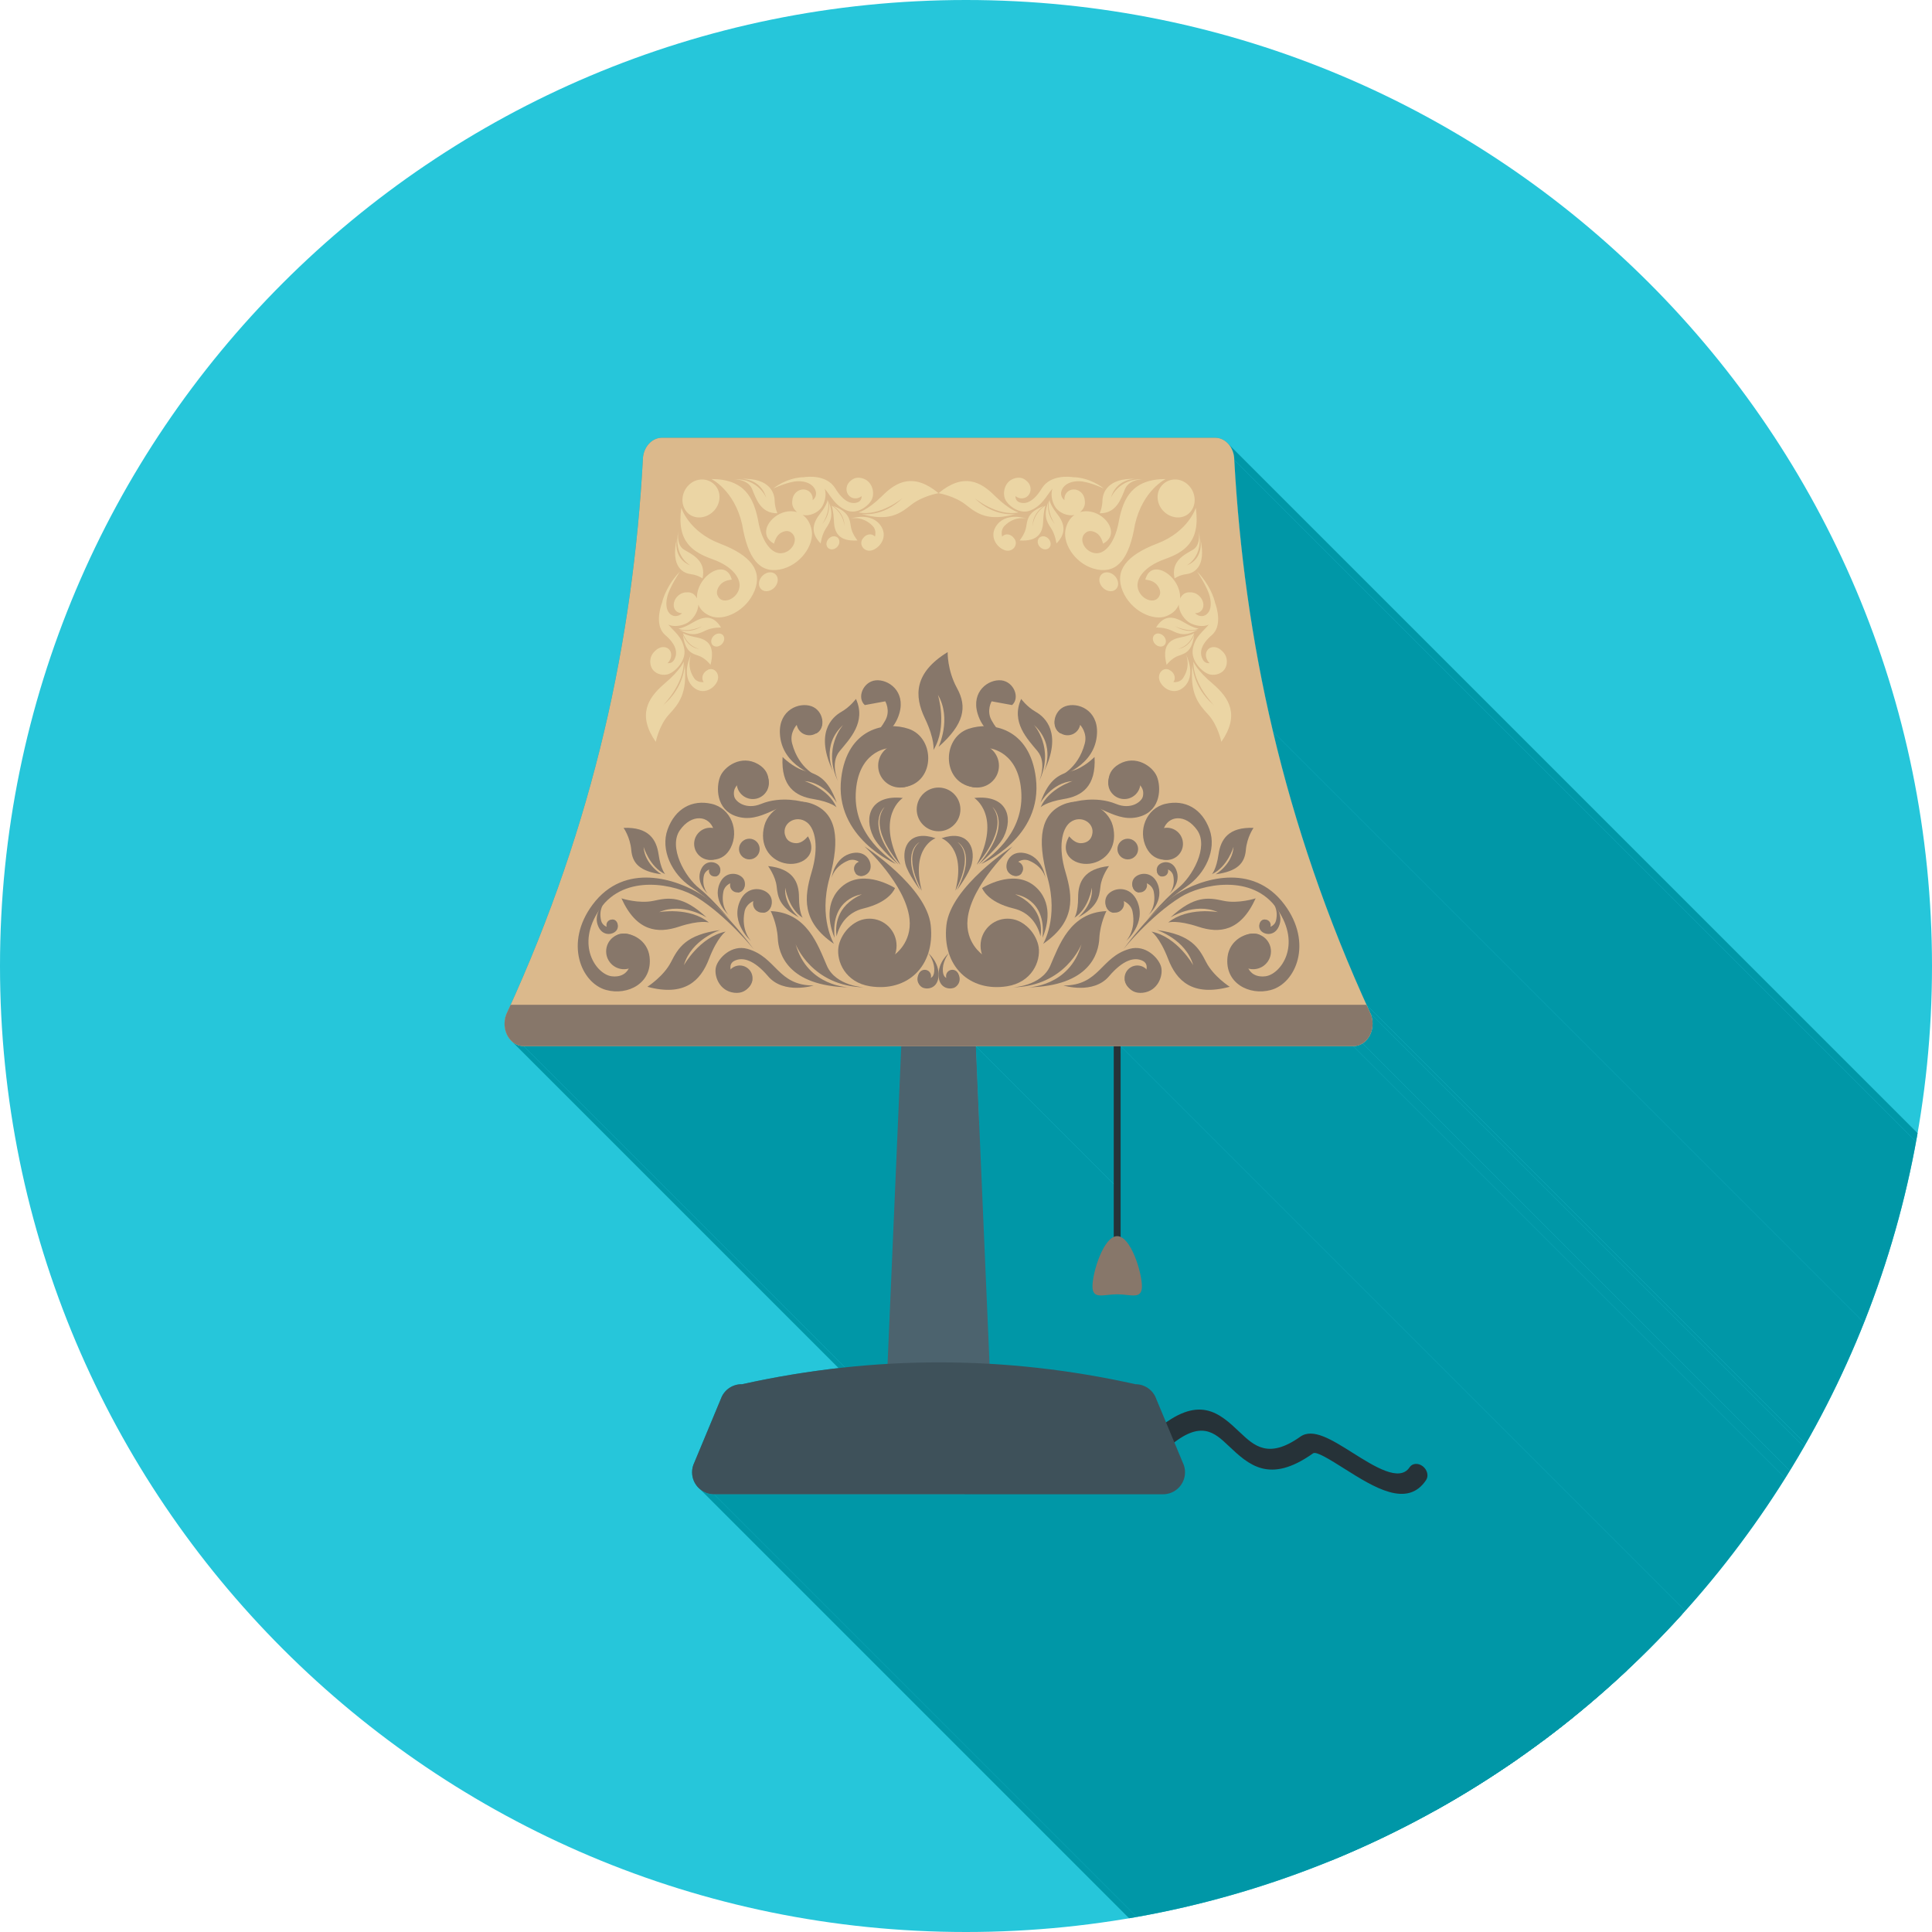 <?xml version="1.0" encoding="UTF-8"?>
<!DOCTYPE svg PUBLIC "-//W3C//DTD SVG 1.1//EN" "http://www.w3.org/Graphics/SVG/1.1/DTD/svg11.dtd">
<!-- Creator: CorelDRAW -->
<svg xmlns="http://www.w3.org/2000/svg" xml:space="preserve" width="2048px" height="2048px" style="shape-rendering:geometricPrecision; text-rendering:geometricPrecision; image-rendering:optimizeQuality; fill-rule:evenodd; clip-rule:evenodd"
viewBox="0 0 2048 2048"
 xmlns:xlink="http://www.w3.org/1999/xlink">
 <defs>
  <style type="text/css">
   <![CDATA[
    .fil2 {fill:none}
    .fil1 {fill:#0097A7}
    .fil0 {fill:#26C6DA}
    .fil4 {fill:#87776A}
    .fil6 {fill:#DBB98C}
    .fil8 {fill:#EBD5A4}
    .fil3 {fill:#263238;fill-rule:nonzero}
    .fil7 {fill:#3E515A;fill-rule:nonzero}
    .fil5 {fill:#4C636E;fill-rule:nonzero}
   ]]>
  </style>
   <clipPath id="id0">
    <path d="M1024 -0.001c565.539,0 1024,458.462 1024,1024 0,565.539 -458.462,1024 -1024,1024 -565.539,0 -1024,-458.462 -1024,-1024 0,-565.539 458.462,-1024 1024,-1024z"/>
   </clipPath>
 </defs>
 <g id="Layer_x0020_1">
  <path class="fil0" d="M1024 -0.001c565.539,0 1024,458.462 1024,1024 0,565.539 -458.462,1024 -1024,1024 -565.539,0 -1024,-458.462 -1024,-1024 0,-565.539 458.462,-1024 1024,-1024z"/>
  <g style="clip-path:url(#id0)">
   <g id="_451243496">
    <g>
     <polygon id="_3305223761" class="fil1" points="1308.38,487.681 2444.26,1623.56 2444.78,1632.46 2445.34,1641.36 2445.94,1650.26 2446.59,1659.17 2447.29,1668.09 2448.03,1677.01 2448.82,1685.94 2449.66,1694.88 2450.54,1703.82 2451.48,1712.77 2452.46,1721.73 2453.49,1730.69 2454.58,1739.66 2455.71,1748.64 2456.89,1757.62 2458.13,1766.61 2459.42,1775.61 2460.76,1784.61 2462.15,1793.62 2463.6,1802.64 2465.1,1811.67 2466.66,1820.7 2468.26,1829.74 2469.93,1838.79 2471.65,1847.84 2473.43,1856.91 2475.26,1865.98 2477.16,1875.06 2479.11,1884.14 2481.11,1893.24 2483.18,1902.34 2485.31,1911.45 1349.43,775.566 1347.3,766.456 1345.23,757.353 1343.23,748.26 1341.28,739.173 1339.38,730.094 1337.55,721.023 1335.77,711.961 1334.05,702.905 1332.38,693.857 1330.77,684.817 1329.22,675.784 1327.72,666.758 1326.27,657.739 1324.88,648.728 1323.54,639.723 1322.25,630.727 1321.01,621.736 1319.83,612.753 1318.69,603.776 1317.61,594.807 1316.58,585.845 1315.6,576.889 1314.66,567.939 1313.78,558.996 1312.94,550.06 1312.15,541.13 1311.41,532.206 1310.71,523.289 1310.06,514.378 1309.46,505.473 1308.9,496.574 "/>
     <polygon id="_330521896" class="fil1" points="1349.43,775.566 2485.31,1911.45 2487.44,1920.35 2489.63,1929.26 2491.88,1938.18 2494.19,1947.1 2496.55,1956.04 2498.98,1964.99 2501.47,1973.94 2504.01,1982.91 2506.62,1991.88 2509.29,2000.86 2512.02,2009.86 2514.81,2018.86 2517.67,2027.87 2520.58,2036.89 2523.57,2045.92 2526.61,2054.96 2529.72,2064.02 2532.9,2073.08 2536.14,2082.15 2539.44,2091.23 2542.81,2100.32 2546.25,2109.43 2549.76,2118.54 2553.33,2127.66 2556.98,2136.79 2560.69,2145.94 2564.47,2155.09 2568.31,2164.26 2572.23,2173.43 2576.22,2182.62 2580.28,2191.82 2584.41,2201.03 1448.53,1065.15 1444.4,1055.94 1440.34,1046.74 1436.35,1037.55 1432.43,1028.38 1428.58,1019.21 1424.81,1010.06 1421.09,1000.91 1417.45,991.778 1413.88,982.655 1410.37,973.543 1406.93,964.441 1403.56,955.348 1400.25,946.267 1397.01,937.196 1393.84,928.133 1390.73,919.083 1387.68,910.041 1384.7,901.009 1381.78,891.987 1378.93,882.975 1376.14,873.973 1373.41,864.98 1370.74,855.996 1368.13,847.023 1365.59,838.059 1363.1,829.104 1360.67,820.158 1358.31,811.221 1356,802.294 1353.75,793.375 1351.56,784.466 "/>
     <polygon id="_330523408" class="fil1" points="1448.53,1065.15 2584.41,2201.03 2588.41,2209.8 1452.53,1073.92 "/>
     <polygon id="_330523336" class="fil1" points="1452.57,1073.9 2588.45,2209.78 2589.34,2211.97 2590.02,2214.22 2590.5,2216.51 2590.78,2218.81 2590.87,2221.11 2590.77,2223.4 2590.48,2225.66 2590.01,2227.87 2589.36,2230.02 2588.54,2232.09 2587.55,2234.07 2586.39,2235.93 2585.07,2237.67 2583.6,2239.26 2581.97,2240.7 2580.2,2241.96 1444.31,1106.07 1446.09,1104.81 1447.72,1103.38 1449.19,1101.79 1450.51,1100.05 1451.67,1098.18 1452.66,1096.21 1453.48,1094.14 1454.13,1091.99 1454.6,1089.77 1454.89,1087.52 1454.99,1085.23 1454.9,1082.92 1454.62,1080.62 1454.14,1078.34 1453.46,1076.09 "/>
     <polygon id="_330523912" class="fil1" points="1444.31,1106.07 2580.2,2241.96 2579.01,2242.65 2577.8,2243.24 2576.58,2243.73 2575.34,2244.13 2574.1,2244.44 2572.85,2244.65 2571.6,2244.76 2570.35,2244.79 1434.47,1108.91 1435.71,1108.88 1436.97,1108.77 1438.22,1108.56 1439.46,1108.25 1440.7,1107.85 1441.92,1107.36 1443.13,1106.76 "/>
     <polygon id="_330523456" class="fil1" points="681.508,486.274 1817.39,1622.16 1817.35,1622.13 681.471,486.244 "/>
     <polygon id="_330523528" class="fil1" points="1180.62,1108.91 2316.5,2244.79 2170.31,2244.79 1034.43,1108.91 "/>
     <polygon id="_330523984" class="fil1" points="955.379,1108.91 2091.26,2244.79 1690.98,2244.79 555.103,1108.91 "/>
     <polygon id="_330523288" class="fil1" points="1034.43,1108.91 2170.31,2244.79 2184.83,2581.58 1048.95,1445.69 "/>
     <polygon id="_330523600" class="fil1" points="1187.91,1108.91 2323.79,2244.79 2323.79,2447.05 1187.91,1311.17 "/>
     <polygon id="_330523864" class="fil1" points="1220.08,1474.07 2355.96,2609.95 2357.17,2611.25 2358.29,2612.63 2359.3,2614.1 2360.19,2615.65 2360.97,2617.27 2361.63,2618.96 1225.75,1483.07 1225.09,1481.39 1224.31,1479.77 1223.42,1478.22 1222.41,1476.75 1221.29,1475.36 "/>
     <polygon id="_330524128" class="fil1" points="1225.75,1483.07 2361.63,2618.96 2371.93,2643.69 1236.05,1507.81 "/>
     <polygon id="_330524104" class="fil1" points="1509.04,1555 2644.92,2690.88 2645.71,2691.67 2646.42,2692.51 2647.05,2693.39 2647.6,2694.31 2648.07,2695.26 2648.44,2696.23 2648.73,2697.22 2648.93,2698.21 2649.03,2699.2 2649.05,2700.19 2648.96,2701.16 2648.78,2702.11 2648.5,2703.02 2648.12,2703.9 2647.64,2704.74 1511.75,1568.86 1512.24,1568.02 1512.62,1567.14 1512.9,1566.22 1513.08,1565.28 1513.16,1564.31 1513.15,1563.32 1513.05,1562.33 1512.85,1561.34 1512.56,1560.35 1512.18,1559.38 1511.72,1558.43 1511.17,1557.51 1510.54,1556.63 1509.83,1555.79 "/>
     <polygon id="_330524224" class="fil1" points="1192.54,1314.49 2328.43,2450.38 2329.53,2451.55 2330.61,2452.84 2331.67,2454.24 2332.7,2455.75 2333.71,2457.34 2334.68,2459.03 2335.63,2460.78 2336.54,2462.6 2337.42,2464.48 2338.27,2466.41 2339.09,2468.38 2339.86,2470.38 2340.6,2472.4 2341.3,2474.44 2341.97,2476.48 2342.59,2478.51 2343.16,2480.54 2343.7,2482.54 2344.19,2484.51 2344.63,2486.44 2345.03,2488.32 2345.38,2490.15 2345.67,2491.91 2345.92,2493.6 2346.11,2495.2 2346.25,2496.71 2346.34,2498.12 2346.37,2499.42 2346.23,2501.9 2345.83,2503.94 2345.19,2505.58 2344.31,2506.85 2343.2,2507.8 2341.89,2508.47 2340.38,2508.88 2338.69,2509.09 2336.82,2509.13 2334.81,2509.04 2332.64,2508.86 2330.35,2508.62 2327.95,2508.37 2325.43,2508.14 2322.83,2507.97 2320.15,2507.91 2317.47,2507.97 2314.87,2508.14 2312.35,2508.37 2309.94,2508.62 2307.65,2508.86 2305.49,2509.04 2303.47,2509.13 2301.61,2509.09 2299.92,2508.88 2298.41,2508.47 2297.1,2507.8 2295.99,2506.85 1160.11,1370.97 1161.22,1371.92 1162.53,1372.58 1164.04,1373 1165.73,1373.21 1167.59,1373.25 1169.61,1373.16 1171.77,1372.97 1174.06,1372.74 1176.47,1372.48 1178.98,1372.26 1181.59,1372.09 1184.27,1372.03 1186.95,1372.09 1189.55,1372.26 1192.06,1372.48 1194.47,1372.74 1196.76,1372.97 1198.93,1373.16 1200.94,1373.25 1202.81,1373.21 1204.5,1373 1206.01,1372.58 1207.32,1371.92 1208.42,1370.97 1209.31,1369.7 1209.95,1368.06 1210.35,1366.02 1210.48,1363.54 1210.46,1362.24 1210.37,1360.83 1210.23,1359.32 1210.04,1357.71 1209.79,1356.03 1209.49,1354.27 1209.15,1352.44 1208.75,1350.56 1208.31,1348.63 1207.82,1346.66 1207.28,1344.65 1206.71,1342.63 1206.08,1340.6 1205.42,1338.55 1204.72,1336.52 1203.98,1334.5 1203.2,1332.5 1202.39,1330.53 1201.54,1328.6 1200.66,1326.72 1199.75,1324.9 1198.8,1323.14 1197.82,1321.46 1196.82,1319.87 1195.79,1318.36 1194.73,1316.96 1193.65,1315.67 "/>
     <polygon id="_330524056" class="fil1" points="1425.5,1557.12 2561.38,2693 2558.42,2691.14 2555.52,2689.32 2552.69,2687.55 2549.93,2685.86 2547.26,2684.24 2544.69,2682.73 2542.25,2681.34 2539.93,2680.07 2537.76,2678.95 2535.75,2677.99 2533.91,2677.21 2532.26,2676.62 2530.8,2676.24 2529.56,2676.08 2528.54,2676.16 2527.77,2676.49 1391.89,1540.61 1392.66,1540.28 1393.68,1540.2 1394.92,1540.36 1396.38,1540.74 1398.03,1541.33 1399.87,1542.11 1401.88,1543.07 1404.05,1544.19 1406.36,1545.45 1408.81,1546.85 1411.37,1548.36 1414.04,1549.97 1416.8,1551.67 1419.64,1553.44 1422.54,1555.26 "/>
     <polygon id="_330492088" class="fil1" points="1391.89,1540.61 2527.77,2676.49 2523.5,2679.42 2519.37,2682.05 2515.37,2684.38 2511.5,2686.42 2507.76,2688.19 2504.14,2689.7 2500.63,2690.95 2497.23,2691.95 2493.95,2692.72 2490.76,2693.26 2487.68,2693.59 2484.69,2693.71 2481.79,2693.64 2478.97,2693.38 2476.24,2692.95 2473.58,2692.35 2471,2691.6 2468.49,2690.7 2466.03,2689.66 2463.65,2688.5 2461.31,2687.22 2459.03,2685.84 2456.79,2684.36 2454.6,2682.8 2452.45,2681.16 2450.33,2679.45 2448.24,2677.69 2446.17,2675.88 2444.13,2674.04 2442.1,2672.17 2440.09,2670.28 2438.08,2668.39 1302.2,1532.51 1304.21,1534.4 1306.22,1536.29 1308.25,1538.16 1310.29,1540 1312.35,1541.81 1314.45,1543.57 1316.57,1545.28 1318.72,1546.92 1320.91,1548.48 1323.15,1549.96 1325.43,1551.34 1327.76,1552.62 1330.15,1553.78 1332.6,1554.82 1335.12,1555.72 1337.7,1556.47 1340.36,1557.07 1343.09,1557.5 1345.9,1557.76 1348.81,1557.83 1351.8,1557.71 1354.88,1557.38 1358.07,1556.84 1361.35,1556.07 1364.75,1555.06 1368.26,1553.81 1371.88,1552.31 1375.62,1550.54 1379.49,1548.49 1383.49,1546.17 1387.62,1543.54 "/>
     <polygon id="_330492400" class="fil1" points="1302.2,1532.51 2438.08,2668.39 2436.76,2667.14 2435.44,2665.91 2434.12,2664.69 2432.79,2663.49 2431.45,2662.32 2430.1,2661.18 2428.73,2660.09 2427.35,2659.04 2425.94,2658.04 2424.51,2657.11 2423.05,2656.24 2421.56,2655.45 2420.04,2654.73 2418.48,2654.11 2416.88,2653.57 2415.24,2653.13 2413.55,2652.8 2411.82,2652.58 2410.03,2652.48 2408.19,2652.5 2406.29,2652.65 2404.33,2652.94 2402.3,2653.38 2400.21,2653.96 2398.05,2654.71 2395.82,2655.61 2393.52,2656.68 2391.13,2657.93 2388.66,2659.37 2386.11,2660.99 2383.47,2662.81 2380.74,2664.82 1244.86,1528.94 1247.59,1526.92 1250.23,1525.11 1252.78,1523.49 1255.25,1522.05 1257.63,1520.8 1259.94,1519.73 1262.17,1518.82 1264.33,1518.08 1266.42,1517.5 1268.45,1517.06 1270.41,1516.77 1272.31,1516.62 1274.15,1516.6 1275.93,1516.7 1277.67,1516.92 1279.36,1517.25 1281,1517.69 1282.6,1518.22 1284.16,1518.85 1285.68,1519.57 1287.17,1520.36 1288.63,1521.23 1290.06,1522.16 1291.47,1523.16 1292.85,1524.2 1294.22,1525.3 1295.57,1526.44 1296.91,1527.61 1298.24,1528.8 1299.56,1530.03 1300.88,1531.26 "/>
     <polygon id="_330492424" class="fil1" points="1244.86,1528.94 2380.74,2664.82 2390.22,2687.59 1254.34,1551.71 "/>
     <polygon id="_330492472" class="fil1" points="1254.38,1551.69 2390.26,2687.57 2391.07,2689.82 2391.63,2692.09 2391.96,2694.38 2392.06,2696.66 2391.94,2698.92 2391.6,2701.15 2391.05,2703.32 2390.3,2705.43 2389.35,2707.46 2388.2,2709.39 2386.88,2711.21 2385.37,2712.9 2383.7,2714.45 2381.85,2715.84 2379.85,2717.06 2377.7,2718.08 1241.81,1582.2 1243.97,1581.17 1245.97,1579.96 1247.82,1578.57 1249.49,1577.02 1251,1575.32 1252.32,1573.51 1253.46,1571.58 1254.42,1569.55 1255.17,1567.44 1255.72,1565.26 1256.06,1563.04 1256.18,1560.78 1256.08,1558.5 1255.75,1556.21 1255.19,1553.94 "/>
     <polygon id="_330492496" class="fil1" points="1241.81,1582.2 2377.7,2718.08 2376.54,2718.53 2375.38,2718.91 2374.21,2719.23 2373.03,2719.48 2371.85,2719.67 2370.67,2719.8 2369.5,2719.87 2368.32,2719.88 1232.44,1584 1233.62,1583.99 1234.79,1583.92 1235.97,1583.79 1237.15,1583.6 1238.32,1583.35 1239.49,1583.03 1240.66,1582.65 "/>
     <polygon id="_330492064" class="fil1" points="555.103,1108.91 1690.98,2244.79 1688.91,2244.67 1686.9,2244.31 1684.95,2243.72 1683.09,2242.92 1681.32,2241.92 1679.65,2240.73 1678.09,2239.37 542.207,1103.48 543.767,1104.85 545.439,1106.04 547.211,1107.04 549.074,1107.84 551.018,1108.43 553.03,1108.79 "/>
     <polygon id="_330492184" class="fil1" points="756.967,1584 1892.85,2719.88 1890.46,2719.76 1888.14,2719.41 1885.91,2718.83 1883.77,2718.04 1881.73,2717.06 1879.8,2715.89 1878,2714.55 742.124,1578.67 743.92,1580.01 745.844,1581.18 747.884,1582.16 750.028,1582.95 752.264,1583.52 754.581,1583.88 "/>
     <polygon id="_330491848" class="fil1" points="1511.75,1568.86 2647.64,2704.74 2645.73,2707.41 2643.73,2709.78 2641.65,2711.86 2639.49,2713.67 2637.25,2715.21 2634.94,2716.5 2632.57,2717.53 2630.12,2718.34 2627.62,2718.91 2625.06,2719.27 2622.44,2719.43 2619.77,2719.38 2617.05,2719.16 2614.3,2718.75 2611.5,2718.19 2608.66,2717.46 2605.8,2716.59 2602.9,2715.59 2599.98,2714.46 2597.04,2713.22 2594.08,2711.87 2591.1,2710.42 2588.12,2708.89 2585.12,2707.29 2582.13,2705.63 2579.13,2703.9 2576.14,2702.14 2573.16,2700.34 2570.19,2698.51 2567.23,2696.68 2564.29,2694.83 2561.38,2693 1425.5,1557.12 1428.41,1558.95 1431.35,1560.79 1434.31,1562.63 1437.28,1564.46 1440.26,1566.26 1443.25,1568.02 1446.25,1569.74 1449.24,1571.41 1452.23,1573.01 1455.22,1574.54 1458.19,1575.98 1461.16,1577.33 1464.1,1578.58 1467.02,1579.71 1469.91,1580.71 1472.78,1581.58 1475.62,1582.3 1478.41,1582.87 1481.17,1583.27 1483.89,1583.5 1486.56,1583.54 1489.17,1583.39 1491.74,1583.03 1494.24,1582.45 1496.68,1581.65 1499.06,1580.61 1501.37,1579.33 1503.61,1577.79 1505.77,1575.98 1507.85,1573.9 1509.84,1571.53 "/>
     <polygon id="_330491968" class="fil1" points="1232.44,1584 2368.32,2719.88 1892.85,2719.88 756.967,1584 "/>
     <polygon id="_330491944" class="fil1" points="1434.47,1108.91 2570.35,2244.79 2323.79,2244.79 1187.91,1108.91 "/>
     <polygon id="_330492688" class="fil1" points="1302.42,470.934 2438.3,1606.82 2439.61,1608.5 2440.78,1610.32 2441.8,1612.27 2442.65,1614.34 2443.34,1616.52 2443.84,1618.79 2444.15,1621.14 2444.26,1623.56 1308.38,487.681 1308.27,485.259 1307.96,482.907 1307.46,480.637 1306.77,478.46 1305.92,476.391 1304.9,474.439 1303.73,472.615 "/>
    </g>
    <path id="_451243760" class="fil1" d="M1308.38 487.681c5.249,94.825 18.046,190.668 41.043,287.884 22.449,94.891 54.659,191.294 99.106,289.581l3.996 8.772 0.038 -0.022c5.304,11.555 1.61,25.962 -8.251,32.178 -3.138,1.977 -6.522,2.884 -9.849,2.836l-246.552 0 0 202.262c12.754,5.628 22.571,39.122 22.571,52.364 0,14.479 -11.738,8.492 -26.217,8.492 -14.479,0 -26.216,5.987 -26.216,-8.492 0,-13.241 9.816,-46.736 22.57,-52.364l0 -202.262 -146.189 0 14.518 336.783c51.763,2.949 103.337,10.18 154.723,21.635 10.231,0 18.922,6.585 22.071,15.746l10.305 24.731c38.496,-27.087 58.198,-8.472 78.504,10.716 14.804,13.988 30.08,28.42 63.781,4.455 13.365,-9.504 33.336,3.073 55.53,17.055 23.223,14.629 49.767,31.349 60.352,15.347 2.861,-4.333 9.107,-4.83 13.949,-1.108 4.843,3.723 6.449,10.254 3.588,14.588 -19.889,30.066 -55.286,7.767 -86.258,-11.744 -15.859,-9.99 -30.129,-18.979 -33.609,-16.505 -46.277,32.91 -68.322,12.083 -89.686,-8.105 -14.078,-13.302 -27.724,-26.195 -57.344,-3.565l9.484 22.763 0.038 -0.017c4.956,11.896 -0.67,25.558 -12.565,30.514 -3.067,1.277 -6.25,1.85 -9.373,1.794l-475.474 0c-12.887,0 -23.334,-10.447 -23.334,-23.334 0,-3.699 0.862,-7.196 2.395,-10.304l28.593 -68.629 -0.028 -0.041c3.802,-9.124 12.726,-14.561 22.048,-14.36 51.593,-11.415 102.998,-18.585 154.217,-21.565l14.522 -336.854 -400.276 0c-11.197,0 -20.276,-10.638 -20.276,-23.759 0,-4.61 1.121,-8.914 3.061,-12.555l3.39 -7.448c44.447,-98.287 76.661,-194.69 99.109,-289.582 23.111,-97.697 35.922,-194.007 41.121,-289.291l-0.038 -0.031c0.686,-12.586 9.619,-22.253 20.236,-22.242l293.199 0 293.201 0c11.176,0 20.241,10.595 20.276,23.68z"/>
   </g>
  </g>
  <path class="fil2" d="M1024 -0.001c565.539,0 1024,458.462 1024,1024 0,565.539 -458.462,1024 -1024,1024 -565.539,0 -1024,-458.462 -1024,-1024 0,-565.539 458.462,-1024 1024,-1024z"/>
  <path class="fil3" d="M1225.12 1516.32c-3.918,3.331 -3.829,9.79 0.2,14.424 4.028,4.633 10.47,5.691 14.387,2.359 33.235,-28.237 47.623,-14.643 62.492,-0.594 21.364,20.186 43.409,41.015 89.686,8.105 3.481,-2.474 17.751,6.515 33.609,16.505 30.972,19.511 66.371,41.81 86.258,11.744 2.861,-4.333 1.254,-10.865 -3.587,-14.588 -4.843,-3.722 -11.089,-3.226 -13.95,1.108 -10.585,16.002 -37.129,-0.719 -60.352,-15.347 -22.194,-13.982 -42.165,-26.561 -55.53,-17.055 -33.7,23.965 -48.977,9.533 -63.781,-4.455 -22.143,-20.924 -43.571,-41.17 -89.433,-2.204z"/>
  <path class="fil3" d="M1187.91 1085.23c0,-2.014 -1.632,-3.647 -3.646,-3.647 -2.014,0 -3.646,1.633 -3.646,3.647l0 242.447c0,2.013 1.632,3.646 3.646,3.646 2.014,0 3.646,-1.633 3.646,-3.646l0 -242.447z"/>
  <path class="fil4" d="M1184.27 1310.36c14.479,0 26.217,38.693 26.217,53.172 0,14.478 -11.738,8.492 -26.217,8.492 -14.479,0 -26.216,5.986 -26.216,-8.492 0,-14.479 11.737,-53.172 26.216,-53.172z"/>
  <path class="fil5" d="M1028.88 980.075c0,-16.382 -15.211,-29.663 -33.974,-29.663 -18.762,0 -33.973,13.281 -33.973,29.663l-20.949 485.967c0,26.483 24.591,47.954 54.922,47.954 30.332,0 54.922,-21.471 54.922,-47.954l-20.948 -485.967z"/>
  <path class="fil6" d="M701.706 464.001l293.199 0 293.201 0c11.176,0 20.241,10.596 20.276,23.68 5.249,94.825 18.046,190.669 41.043,287.884 23.117,97.713 56.583,197.027 103.102,298.353l0.038 -0.022c5.304,11.555 1.61,25.962 -8.251,32.178 -3.138,1.976 -6.522,2.884 -9.849,2.835l-439.559 0 -439.803 0c-11.197,0 -20.276,-10.637 -20.276,-23.758 0,-4.61 1.121,-8.913 3.061,-12.555 46.204,-100.866 79.484,-199.742 102.499,-297.03 23.111,-97.697 35.922,-194.007 41.121,-289.291l-0.038 -0.031c0.686,-12.586 9.619,-22.253 20.236,-22.242z"/>
  <path class="fil4" d="M1448.53 1065.15c1.322,2.922 2.653,5.846 3.996,8.772l0.038 -0.022c5.304,11.555 1.61,25.962 -8.251,32.178 -3.138,1.977 -6.522,2.884 -9.849,2.836l-439.559 0 -439.803 0c-11.197,0 -20.276,-10.638 -20.276,-23.759 0,-4.61 1.121,-8.914 3.061,-12.555 1.137,-2.485 2.267,-4.967 3.389,-7.449l907.255 0z"/>
  <path class="fil7" d="M786.641 1467.33c140.391,-31.063 279.383,-30.685 417.033,0 10.231,0 18.922,6.585 22.071,15.746l28.596 68.63 0.038 -0.017c4.956,11.896 -0.67,25.558 -12.565,30.514 -3.067,1.277 -6.25,1.85 -9.373,1.794l-475.474 0c-12.887,0 -23.334,-10.447 -23.334,-23.334 0,-3.699 0.862,-7.196 2.395,-10.304l28.593 -68.629 -0.028 -0.041c3.802,-9.124 12.726,-14.561 22.048,-14.36z"/>
  <path class="fil8" d="M727.855 542.558c6.719,7.88 19.13,7.965 27.715,0.142 8.52,-7.822 9.582,-20.557 2.315,-28.466 -7.395,-7.909 -19.773,-7.965 -27.683,-0.143 -8.07,7.795 -9.066,20.557 -2.347,28.467zm174.199 7.051c0,0 22.7,-7.68 32.505,9.137 6.624,11.735 -2.797,22.785 -10.802,24.755 -7.813,1.885 -13.569,-6.224 -9.324,-12.392 0.032,0 0.096,0 0.159,-0.028 0.13,-0.256 0.289,-0.484 0.483,-0.713 2.7,-3.769 7.652,-5.024 10.964,-2.798 0.547,0.343 1.029,0.771 1.447,1.257 0.193,-0.743 1.832,-6.853 -2.315,-11.193 -10.868,-11.163 -23.118,-8.023 -23.118,-8.023zm-0.226 -40c2.412,-2.256 6.077,-4.025 11.382,-2.826 11.735,2.598 14.114,15.618 11.125,22.328 -2.957,6.71 -15.465,16.874 -27.168,11.849 -12.185,-5.197 -16.302,-15.018 -22.957,-22.956 2.412,7.167 -0.354,15.647 -3.472,20.13 -3.569,4.939 -12.154,9.536 -19.933,7.681 4.662,3.283 8.198,8.65 9.613,16.216 2.862,15.817 -12.217,37.603 -33.696,41.657 -21.51,4.054 -34.016,-11.591 -40.061,-47.995 -8.424,-36.404 -32.57,-47.91 -32.57,-47.91 35.528,0.086 44.692,20.358 49.417,43.199 3.729,22.87 13.632,34.69 22.732,35.433 12.57,1.028 22.313,-15.361 11.928,-22.299 -3.889,-2.598 -9.387,-0.456 -12.249,2.085 -4.051,3.568 -5.402,10.107 -5.402,10.107 -16.59,-8.994 -6.077,-27.409 8.778,-32.748 5.369,-1.913 10.804,-2.171 15.658,-0.628 -0.386,-0.314 -0.771,-0.657 -1.093,-1.028 -4.019,-3.912 -4.534,-8.194 -3.892,-11.735 0.033,-0.771 0.13,-1.541 0.354,-2.313 1.512,-5.995 7.395,-9.964 13.182,-8.85 5.209,0.998 8.52,5.824 7.942,11.191 1.833,-1.37 3.504,-3.654 3.601,-7.137 0.129,-3.654 -3.633,-12.991 -18.938,-12.963 -10.063,0.057 -26.493,7.795 -26.493,7.795 7.363,-5.91 20.095,-11.963 32.346,-12.021 5.241,-0.77 24.274,-2.456 33.213,11.393 8.745,14.561 17.297,17.787 24.145,15.132 3.247,-1.257 4.115,-4.111 4.051,-6.51 -4.019,3.283 -9.678,3.255 -13.182,-0.256 -3.857,-3.826 -3.826,-10.364 0.032,-14.562 0.515,-0.57 1.029,-1.057 1.607,-1.456zm-20.223 26.324c0,0 1.768,4.226 2.412,16.332 0.289,12.133 5.144,21.956 24.982,20.642 0,0 -6.013,-6.966 -7.106,-15.076 -1.157,-8.137 -2.7,-15.617 -18.712,-21.498 0,0 12.54,7.68 11.929,21.757 0,0 0.193,-13.192 -13.505,-22.157zm-4.309 -6.11c0,0 -0.257,4.768 -7.587,14.19 -7.395,9.423 -11.767,19.902 0.226,32.093 0,0 1.157,-9.365 5.787,-16.274 4.63,-6.881 8.456,-13.505 2.604,-28.524 0,0 3.439,11.764 -6.624,24.213 0,0 9.356,-13.819 5.594,-25.697zm32.763 13.305c0,0 8.874,-1.628 24.854,-17.187 15.368,-15.561 33.502,-25.069 59.995,-3.17 0,0 -17.265,2.913 -29.098,12.449 -12.089,9.536 -23.824,17.93 -52.761,9.536 0,0 22.442,4.283 43.759,-16.818 0,0 -23.986,19.987 -46.749,15.19zm-131.95 -35.118c0,0 14.211,-0.229 18.938,9.907 4.244,10.135 8.937,26.467 27.039,26.181 0,0 -2.797,-6.053 -2.926,-13.591 -0.226,-7.537 -4.695,-24.097 -35.656,-22.898 0,0 20.803,-0.999 26.846,20.386 0,0 -8.037,-20.9 -34.241,-19.985zm110.473 62.528c2.154,2.741 1.383,7.139 -1.736,9.822 -3.118,2.683 -7.395,2.655 -9.549,-0.057 -2.153,-2.713 -1.382,-7.109 1.704,-9.822 3.054,-2.683 7.331,-2.655 9.581,0.057zm-156.065 123.458c0,0 -11.639,22.298 2.765,34.718 10.193,8.68 22.057,1.056 25.175,-6.796 3.086,-7.68 -3.441,-15.161 -10.063,-11.905 -0.033,0.058 -0.033,0.115 -0.033,0.172 -0.256,0.085 -0.514,0.228 -0.739,0.343 -4.083,2.198 -6.141,7.023 -4.598,10.85 0.257,0.599 0.611,1.142 0.997,1.626 -0.739,0.115 -6.816,0.829 -10.224,-4.14 -8.681,-12.762 -3.28,-24.868 -3.28,-24.868zm-38.164 -3.883c-2.668,2.399 -5.177,6.082 -5.048,11.591 0.354,12.163 12.443,15.305 19.388,12.821 7.009,-2.456 18.968,-14.02 16.654,-26.697 -2.315,-13.162 -10.802,-18.215 -16.911,-25.754 6.301,3.084 15.047,1 19.998,-1.741 5.466,-3.054 11.799,-11.249 11.799,-19.501 2.059,5.196 6.302,9.565 13.087,12.249 14.147,5.653 37.843,-5.539 46.524,-26.782 8.489,-21.215 -3.472,-37.375 -36.557,-50.052 -33.341,-12.648 -41.057,-37.974 -41.057,-37.974 -5.209,36.517 12.508,47.167 33.374,54.619 20.705,7.481 29.643,19.872 28.293,29.38 -1.897,13.134 -19.42,20.073 -23.568,8.223 -1.511,-4.396 1.736,-9.679 4.759,-12.22 4.244,-3.569 10.642,-3.798 10.642,-3.798 -4.887,-18.615 -24.435,-10.592 -32.699,3.941 -3.021,5.282 -4.5,10.85 -4.179,16.045 -0.194,-0.428 -0.45,-0.856 -0.676,-1.284 -2.797,-4.626 -6.784,-5.596 -10.289,-5.255 -0.739,-0.028 -1.511,0 -2.283,0.143 -6.107,1.057 -11.189,6.767 -11.446,12.791 -0.256,5.425 3.602,9.25 8.842,9.137 -1.704,1.77 -4.309,3.255 -7.651,3.084 -3.537,-0.172 -11.64,-4.455 -8.102,-20.186 2.347,-10.364 13.47,-26.896 13.47,-26.896 -7.33,7.309 -16.01,20.215 -18.872,32.748 -1.994,5.368 -7.942,24.868 3.441,34.548 12.024,10.221 13.31,19.244 9.354,26.068 -1.767,3.226 -4.661,3.854 -6.976,3.596 3.922,-3.854 5.047,-9.679 2.411,-13.563 -2.862,-4.282 -9.13,-4.652 -13.985,-0.883 -0.611,0.484 -1.221,1.026 -1.736,1.598zm29.58 -18.901c0,0 3.601,2.342 14.95,4.569 11.285,2.198 19.483,8.851 14.275,28.981 0,0 -5.465,-7.368 -12.892,-9.737 -7.396,-2.398 -14.179,-4.968 -16.334,-22.156 0,0 4.565,13.876 18.037,15.217 0,0 -12.507,-1.684 -18.037,-16.873zm-4.887 -4.968c0,0 4.63,0.142 15.176,-6.224 10.578,-6.367 21.413,-9.222 30.126,5.196 0,0 -9.034,-0.428 -16.558,3.227 -7.492,3.656 -14.597,6.767 -27.555,-0.999 0,0 10.385,4.826 24.404,-3.855 0,0 -15.111,7.795 -25.593,2.656zm5.722 35.118c0,0 -3.215,8.881 -20.834,23.727 -17.265,14.848 -28.487,33.092 -8.777,61.3 0,0 3.472,-17.445 13.728,-28.722 10.449,-11.28 19.967,-22.242 16.88,-53.05 0,0 0.159,23.613 -23.021,43.142 0,0 22.538,-22.384 22.023,-46.397zm-5.691 -138.362c0,0 -2.668,14.562 6.237,19.787 8.907,5.225 23.503,11.791 19.388,30.35 0,0 -5.112,-3.626 -12.249,-4.482 -7.17,-0.885 -22.217,-6.367 -14.952,-38.117 0,0 -4.95,21.357 14.373,28.838 0,0 -18.424,-9.536 -12.797,-36.376zm35.979 120.346c2.089,2.713 6.366,2.741 9.517,0.057 3.215,-2.712 4.115,-7.109 2.026,-9.821 -2.059,-2.713 -6.334,-2.741 -9.517,-0.058 -3.215,2.685 -4.148,7.081 -2.026,9.822zm51.057 -59.616c2.957,3.94 9.131,3.969 13.761,0.085 4.662,-3.882 5.98,-10.25 2.989,-14.161 -2.989,-3.939 -9.163,-3.997 -13.76,-0.085 -4.63,3.882 -5.98,10.221 -2.991,14.161z"/>
  <path class="fil8" d="M1261.96 542.558c-6.72,7.88 -19.13,7.965 -27.715,0.142 -8.522,-7.822 -9.582,-20.557 -2.315,-28.466 7.394,-7.909 19.773,-7.965 27.681,-0.143 8.07,7.795 9.067,20.557 2.348,28.467zm-174.199 7.051c0,0 -22.7,-7.68 -32.506,9.137 -6.624,11.735 2.798,22.785 10.804,24.755 7.813,1.885 13.567,-6.224 9.324,-12.392 -0.032,0 -0.097,0 -0.161,-0.028 -0.129,-0.256 -0.289,-0.484 -0.482,-0.713 -2.701,-3.769 -7.652,-5.024 -10.964,-2.798 -0.547,0.343 -1.029,0.771 -1.447,1.257 -0.193,-0.743 -1.833,-6.853 2.315,-11.193 10.867,-11.163 23.118,-8.023 23.118,-8.023zm0.224 -40c-2.411,-2.256 -6.077,-4.025 -11.381,-2.826 -11.737,2.598 -14.115,15.618 -11.125,22.328 2.957,6.71 15.465,16.874 27.168,11.849 12.185,-5.197 16.302,-15.018 22.957,-22.956 -2.412,7.167 0.353,15.647 3.472,20.13 3.568,4.939 12.154,9.536 19.933,7.681 -4.662,3.283 -8.199,8.65 -9.613,16.216 -2.862,15.817 12.217,37.603 33.696,41.657 21.509,4.054 34.016,-11.591 40.061,-47.995 8.424,-36.404 32.57,-47.91 32.57,-47.91 -35.529,0.086 -44.692,20.358 -49.419,43.199 -3.729,22.87 -13.631,34.69 -22.73,35.433 -12.572,1.028 -22.313,-15.361 -11.929,-22.299 3.891,-2.598 9.389,-0.456 12.25,2.085 4.051,3.568 5.401,10.107 5.401,10.107 16.591,-8.994 6.077,-27.409 -8.777,-32.748 -5.37,-1.913 -10.804,-2.171 -15.658,-0.628 0.385,-0.314 0.771,-0.657 1.093,-1.028 4.019,-3.912 4.533,-8.194 3.891,-11.735 -0.032,-0.771 -0.129,-1.541 -0.353,-2.313 -1.512,-5.995 -7.396,-9.964 -13.184,-8.85 -5.209,0.998 -8.519,5.824 -7.941,11.191 -1.833,-1.37 -3.504,-3.654 -3.601,-7.137 -0.129,-3.654 3.633,-12.991 18.938,-12.963 10.063,0.057 26.492,7.795 26.492,7.795 -7.362,-5.91 -20.094,-11.963 -32.344,-12.021 -5.241,-0.77 -24.274,-2.456 -33.213,11.393 -8.745,14.561 -17.298,17.787 -24.146,15.132 -3.247,-1.257 -4.115,-4.111 -4.051,-6.51 4.019,3.283 9.679,3.255 13.182,-0.256 3.859,-3.826 3.826,-10.364 -0.031,-14.562 -0.516,-0.57 -1.03,-1.057 -1.609,-1.456zm20.223 26.324c0,0 -1.768,4.226 -2.411,16.332 -0.289,12.133 -5.145,21.956 -24.982,20.642 0,0 6.012,-6.966 7.104,-15.076 1.157,-8.137 2.701,-15.617 18.713,-21.498 0,0 -12.54,7.68 -11.929,21.757 0,0 -0.193,-13.192 13.504,-22.157zm4.309 -6.11c0,0 0.257,4.768 7.589,14.19 7.395,9.423 11.767,19.902 -0.226,32.093 0,0 -1.157,-9.365 -5.787,-16.274 -4.63,-6.881 -8.456,-13.505 -2.604,-28.524 0,0 -3.439,11.764 6.624,24.213 0,0 -9.357,-13.819 -5.595,-25.697zm-32.761 13.305c0,0 -8.875,-1.628 -24.854,-17.187 -15.368,-15.561 -33.503,-25.069 -59.995,-3.17 0,0 17.265,2.913 29.096,12.449 12.09,9.536 23.825,17.93 52.762,9.536 0,0 -22.442,4.283 -43.76,-16.818 0,0 23.986,19.987 46.75,15.19zm131.95 -35.118c0,0 -14.211,-0.229 -18.938,9.907 -4.244,10.135 -8.937,26.467 -27.039,26.181 0,0 2.797,-6.053 2.926,-13.591 0.226,-7.537 4.694,-24.097 35.656,-22.898 0,0 -20.803,-0.999 -26.846,20.386 0,0 8.037,-20.9 34.241,-19.985zm-110.474 62.528c-2.153,2.741 -1.382,7.139 1.736,9.822 3.119,2.683 7.396,2.655 9.549,-0.057 2.154,-2.713 1.383,-7.109 -1.704,-9.822 -3.053,-2.683 -7.33,-2.655 -9.581,0.057zm156.065 123.458c0,0 11.64,22.298 -2.764,34.718 -10.193,8.68 -22.057,1.056 -25.175,-6.796 -3.087,-7.68 3.441,-15.161 10.063,-11.905 0.033,0.058 0.033,0.115 0.033,0.172 0.256,0.085 0.514,0.228 0.738,0.343 4.084,2.198 6.142,7.023 4.598,10.85 -0.257,0.599 -0.611,1.142 -0.996,1.626 0.738,0.115 6.815,0.829 10.224,-4.14 8.681,-12.762 3.279,-24.868 3.279,-24.868zm38.165 -3.883c2.668,2.399 5.176,6.082 5.048,11.591 -0.354,12.163 -12.443,15.305 -19.388,12.821 -7.009,-2.456 -18.97,-14.02 -16.655,-26.697 2.315,-13.162 10.804,-18.215 16.912,-25.754 -6.301,3.084 -15.047,1 -19.998,-1.741 -5.466,-3.054 -11.799,-11.249 -11.799,-19.501 -2.059,5.196 -6.302,9.565 -13.087,12.249 -14.147,5.653 -37.843,-5.539 -46.524,-26.782 -8.489,-21.215 3.472,-37.375 36.556,-50.052 33.341,-12.648 41.059,-37.974 41.059,-37.974 5.209,36.517 -12.508,47.167 -33.374,54.619 -20.706,7.481 -29.645,19.872 -28.293,29.38 1.897,13.134 19.42,20.073 23.567,8.223 1.512,-4.396 -1.736,-9.679 -4.757,-12.22 -4.245,-3.569 -10.643,-3.798 -10.643,-3.798 4.887,-18.615 24.436,-10.592 32.699,3.941 3.022,5.282 4.501,10.85 4.18,16.045 0.193,-0.428 0.45,-0.856 0.676,-1.284 2.797,-4.626 6.783,-5.596 10.287,-5.255 0.741,-0.028 1.512,0 2.283,0.143 6.109,1.057 11.19,6.767 11.447,12.791 0.256,5.425 -3.602,9.25 -8.843,9.137 1.704,1.77 4.309,3.255 7.652,3.084 3.536,-0.172 11.639,-4.455 8.102,-20.186 -2.347,-10.364 -13.472,-26.896 -13.472,-26.896 7.331,7.309 16.011,20.215 18.873,32.748 1.994,5.368 7.942,24.868 -3.441,34.548 -12.024,10.221 -13.31,19.244 -9.356,26.068 1.768,3.226 4.662,3.854 6.977,3.596 -3.922,-3.854 -5.047,-9.679 -2.412,-13.563 2.863,-4.282 9.131,-4.652 13.987,-0.883 0.611,0.484 1.221,1.026 1.736,1.598zm-29.58 -18.901c0,0 -3.601,2.342 -14.95,4.569 -11.285,2.198 -19.485,8.851 -14.276,28.981 0,0 5.466,-7.368 12.893,-9.737 7.395,-2.398 14.179,-4.968 16.334,-22.156 0,0 -4.566,13.876 -18.037,15.217 0,0 12.507,-1.684 18.037,-16.873zm4.887 -4.968c0,0 -4.63,0.142 -15.176,-6.224 -10.578,-6.367 -21.413,-9.222 -30.126,5.196 0,0 9.034,-0.428 16.558,3.227 7.492,3.656 14.597,6.767 27.555,-0.999 0,0 -10.385,4.826 -24.404,-3.855 0,0 15.111,7.795 25.593,2.656zm-5.724 35.118c0,0 3.215,8.881 20.834,23.727 17.267,14.848 28.488,33.092 8.778,61.3 0,0 -3.472,-17.445 -13.729,-28.722 -10.448,-11.28 -19.965,-22.242 -16.879,-53.05 0,0 -0.161,23.613 23.021,43.142 0,0 -22.539,-22.384 -22.024,-46.397zm5.692 -138.362c0,0 2.667,14.562 -6.239,19.787 -8.906,5.225 -23.503,11.791 -19.388,30.35 0,0 5.113,-3.626 12.25,-4.482 7.169,-0.885 22.217,-6.367 14.95,-38.117 0,0 4.951,21.357 -14.372,28.838 0,0 18.423,-9.536 12.797,-36.376zm-35.979 120.346c-2.091,2.713 -6.366,2.741 -9.517,0.057 -3.215,-2.712 -4.115,-7.109 -2.026,-9.821 2.059,-2.713 6.334,-2.741 9.517,-0.058 3.215,2.685 4.148,7.081 2.026,9.822zm-51.058 -59.616c-2.956,3.94 -9.13,3.969 -13.76,0.085 -4.663,-3.882 -5.98,-10.25 -2.991,-14.161 2.991,-3.939 9.164,-3.997 13.761,-0.085 4.63,3.882 5.98,10.221 2.989,14.161z"/>
  <path class="fil4" d="M1018.08 858.003c0,-12.793 -10.371,-23.163 -23.165,-23.163 -12.794,0 -23.165,10.371 -23.165,23.163 0,12.796 10.371,23.167 23.165,23.167 12.795,-0.001 23.165,-10.371 23.165,-23.167z"/>
  <path class="fil4" d="M1058.93 811.675c0,-12.796 -10.372,-23.165 -23.167,-23.165 -12.794,0 -23.165,10.369 -23.165,23.165 0,12.793 10.371,23.165 23.165,23.165 12.795,0 23.166,-10.372 23.167,-23.165z"/>
  <path class="fil4" d="M1096.72 1002.48c0,-15.821 -12.827,-28.649 -28.649,-28.649 -15.826,-0.001 -28.652,12.828 -28.652,28.649 0,15.823 12.827,28.651 28.652,28.651 15.822,0 28.649,-12.828 28.649,-28.651z"/>
  <path class="fil4" d="M1208.89 829.961c0,-9.425 -7.642,-17.067 -17.067,-17.067 -9.428,0 -17.068,7.642 -17.068,17.068 0,9.426 7.639,17.068 17.068,17.068 9.425,-0.001 17.067,-7.642 17.067,-17.069z"/>
  <path class="fil4" d="M1254 894.509c0,-9.426 -7.643,-17.068 -17.068,-17.068 -9.426,0 -17.068,7.642 -17.068,17.068 0,9.428 7.642,17.069 17.068,17.069 9.425,0 17.068,-7.642 17.068,-17.069z"/>
  <path class="fil4" d="M1215.92 938.333c0,-4.232 -3.429,-7.664 -7.661,-7.664 -4.234,0 -7.664,3.432 -7.664,7.664 0,4.231 3.43,7.662 7.664,7.662 4.232,0 7.661,-3.431 7.661,-7.662z"/>
  <path class="fil4" d="M1016.25 1034.72c0,-3.703 -3.004,-6.706 -6.705,-6.706 -3.705,0 -6.704,3.004 -6.704,6.706 0,3.702 2.999,6.705 6.704,6.705 3.703,0 6.705,-3.002 6.705,-6.705z"/>
  <path class="fil4" d="M1206.45 900.031c0,-6.06 -4.912,-10.972 -10.971,-10.972 -6.061,0 -10.974,4.912 -10.974,10.972 0.001,6.059 4.912,10.972 10.974,10.972 6.059,0 10.971,-4.913 10.971,-10.972z"/>
  <path class="fil4" d="M1347.27 1008.51c0,-10.436 -8.46,-18.898 -18.895,-18.898 -10.436,0 -18.899,8.461 -18.899,18.898 0,10.435 8.461,18.898 18.899,18.898 10.435,-0.001 18.894,-8.463 18.895,-18.898z"/>
  <path class="fil4" d="M1040.03 915.845c0,0 65.741,-27.549 58.051,-91.057 -6.459,-53.328 -47.336,-60.352 -71.463,-52.2 -29.294,9.898 -28.338,59.713 7.629,62.152l2.126 -15.822 12.801 -25.603c0,0 31.702,3.047 33.53,48.158 1.827,45.11 -36.579,68.884 -42.674,74.372z"/>
  <path class="fil4" d="M1037.33 916.5c0,0 20.66,-17.343 26.627,-29.387 10.65,-21.498 2.76,-44.969 -31.162,-41.222 0,0 29.387,18.54 2.563,70.806 0.001,0 35.107,-37.867 16.766,-61.142 0,0 22.089,17.555 -14.793,60.945z"/>
  <path class="fil4" d="M1014.27 943.638c0,0 13.257,-17.415 15.833,-28.018 4.592,-18.919 -5.844,-36.09 -32.032,-27.069 0,0 26.574,9.43 14.672,55.596 0,-0.001 21.032,-36.245 2.356,-51.396 0,0 20.62,9.952 -0.829,50.887z"/>
  <path class="fil4" d="M1073.43 897.17c0,0 -65.761,42.617 -70.214,83.627 -4.733,43.587 24.9,70.912 64.298,64.691 26.23,-4.142 35.698,-26.231 33.528,-41.419 -1.698,-11.876 -14.199,-32.344 -35.896,-28.006l-23.666 35.895c0,0 -18.501,-12.572 -15.781,-37.866 3.945,-36.685 47.731,-76.922 47.731,-76.922z"/>
  <path class="fil4" d="M1005.77 1010.38c0,0 -11.601,9.452 -10.846,24.061 0.64,12.425 10.257,14.646 15.974,12.821 4.285,-1.367 9.27,-8.285 4.339,-15.778l-11.834 5.127c0,0 -4.437,-0.69 -3.945,-10.057 0.47,-8.92 6.311,-16.174 6.311,-16.174z"/>
  <path class="fil4" d="M1073.43 1046.67c0,0 30.374,-1.183 39.841,-22.879 9.467,-21.695 20.905,-56.407 59.563,-57.985 0.001,0 -6.706,13.017 -7.495,28.795 -0.788,15.778 -9.861,50.886 -76.132,52.069 0,0 44.576,-0.396 57.199,-45.757 0,0 -16.962,44.574 -72.976,45.757z"/>
  <path class="fil4" d="M1101.46 828.277c0,0 8.846,-19.277 -1.671,-32.016 -10.518,-12.736 -28.517,-30.808 -17.303,-55.367 0,0 5.987,8.281 15.559,13.749 9.572,5.467 28.563,22.191 8.393,63.813 0,0 13.816,-27.869 -10.439,-50.036 0,0 22.395,24.619 5.461,59.857z"/>
  <path class="fil4" d="M1138.91 972.908c0,0 3.943,-5.525 3.943,-21.697 0,-16.172 6.313,-30.373 32.74,-33.135 0,-0.001 -7.889,10.65 -9.072,21.696 -1.183,11.044 -2.763,21.301 -23.668,32.74 0,0 16.174,-13.017 14.597,-31.557 0,0 -3.156,22.089 -18.54,31.952z"/>
  <path class="fil4" d="M1284.69 926.624c0,0 4.688,-4.904 6.993,-20.911 2.304,-16.01 10.576,-29.165 37.129,-28.134 0,0 -6.985,9.755 -8.172,23.532 -1.22,14.17 -9.229,22.584 -31.991,25.683 0.001,0 17.863,-10.579 18.944,-29.153 0,0 -6.272,21.413 -22.903,28.983z"/>
  <path class="fil4" d="M989.502 794.998c0,0 1.873,-10.622 -9.2,-33.814 -11.072,-23.195 -11.745,-47.881 24.265,-69.936 0,0 -0.628,19.055 9.957,38.315 10.885,19.806 7.72,37.992 -19.637,62.167 0,0 14.282,-29.742 -0.676,-55.248 0,0 10.6,33.839 -4.709,58.515z"/>
  <path class="fil4" d="M1238.37 977.846c0,0 9.45,-2.919 31.815,4.507 22.369,7.426 44.908,5.216 60.861,-30.069 0.001,0 -18.351,6.021 -34.173,2.587 -15.82,-3.436 -30.728,-5.959 -56.148,17.701 0.001,0 25.429,-16.394 50.347,-5.699 0.001,0 -32,-5.776 -52.702,10.972z"/>
  <path class="fil4" d="M1220.61 987.531c0,0 8.714,5.753 17.643,28.983 8.928,23.229 25.837,40.14 65.317,29.515 0,0 -17.21,-10.941 -25.01,-26.152 -7.796,-15.21 -15.723,-29.068 -52.068,-33.957 0,0 30.418,9.769 38.385,37.265 0,0 -16.727,-29.982 -44.268,-35.654z"/>
  <path class="fil4" d="M1103.12 855.735c0,0 5.707,-5.66 24.615,-8.733 18.912,-3.073 34.318,-13.154 32.524,-44.581 0,0 -10.951,11.25 -23.645,14.732 -12.691,3.483 -24.379,7.276 -33.785,33.897 0.001,-0.001 12.149,-21.386 34.124,-23.062 0,0 -25.228,7.885 -33.834,27.748z"/>
  <path class="fil4" d="M1105.77 1000.52c0,0 16.567,-27.217 4.734,-69.819 -11.835,-42.602 -6.705,-67.849 16.172,-77.71 22.879,-9.861 47.849,3.488 52.858,22.089 5.522,20.513 -5.128,35.895 -20.905,39.84 -17.358,4.341 -37.08,-7.887 -25.248,-28.401 0.001,0 4.514,6.041 10.258,7.101 4.076,0.751 10.518,-0.62 13.018,-5.917 6.706,-14.2 -10.65,-25.245 -22.485,-15.777 -8.558,6.846 -12.623,26.034 -4.733,52.462 7.89,26.428 11.042,52.463 -23.668,76.132z"/>
  <path class="fil4" d="M1076.19 948.056c0,0 33.199,3.325 28.958,46.006 3.628,-8.473 12.202,-33.783 -5.293,-51.924 -21.3,-22.09 -53.645,-3.944 -58.774,-0.788 0,0 4.827,14.83 33.53,21.695 16.329,3.904 25.29,16.44 28.362,29.545 1.367,-8.846 1.844,-31.951 -26.784,-44.535z"/>
  <path class="fil4" d="M1177.19 838.282c0,0 -8.706,-18.032 9.045,-28.286 17.752,-10.258 35.898,2.367 40.237,13.411 4.338,11.044 4.338,34.713 -16.963,41.813 -26.525,8.841 -45.757,-16.175 -71.79,-14.992 0,0 23.273,-7.098 45.361,1.974 15.859,6.514 27.151,-2.381 28.401,-7.89 1.972,-8.678 -3.944,-13.805 -7.495,-14.989 -3.549,-1.185 -26.796,8.959 -26.796,8.959z"/>
  <path class="fil4" d="M1216.52 1028.97c4.434,6.019 3.148,14.492 -2.872,18.926 -6.02,4.434 -14.493,3.146 -18.927,-2.872 -4.434,-6.02 -3.149,-14.493 2.871,-18.926 6.021,-4.436 14.495,-3.148 18.928,2.872z"/>
  <path class="fil4" d="M1192.37 1038.56c0,0 2.922,15.607 19.079,13.809 16.162,-1.798 21.811,-18.396 19.387,-27.488 -2.422,-9.093 -16.311,-23.896 -33.444,-19.038 -30.895,8.761 -31.578,38.838 -70.051,38.838 0,-0.001 31.577,9.8 48.273,-9.8 15.038,-17.653 27.224,-20.688 35.821,-16.302 6.286,3.209 3.973,10.671 2.262,13.096 -1.709,2.426 -21.326,6.885 -21.326,6.883z"/>
  <path class="fil4" d="M1190.85 1006.21c0,0 30.49,-42.104 55.897,-58.074 25.408,-15.971 80.722,-35.075 114.928,10.866 30.176,40.532 12.129,83.132 -14.387,90.403 -22.916,6.28 -49.356,-7.195 -46.043,-35.123 2.092,-17.635 19.25,-26.667 31.559,-24.142 11.819,2.425 9.402,28.41 6.498,30.588l-15.97 5.806c0,0 3.813,10.152 18.149,8.349 15.78,-1.983 38.998,-32.673 12.501,-71.147 -26.497,-38.477 -80.91,-26.277 -102.657,-12.723 -32.282,20.12 -60.476,55.197 -60.476,55.195z"/>
  <path class="fil4" d="M1240.76 910.703c0,0 -16.871,4.977 -25.532,-12.053 -9.188,-18.064 -0.394,-41.834 20.314,-46.569 20.709,-4.733 38.559,5.151 46.546,27.043 7.99,21.892 -4.733,47.336 -24.259,60.648 -19.525,13.312 -38.754,30.769 -46.152,40.532 0,0 21.005,-26.035 36.685,-38.459 15.68,-12.428 33.136,-44.081 20.709,-61.832 -12.425,-17.752 -31.064,-15.681 -35.797,-0.594l7.485 31.284z"/>
  <path class="fil4" d="M1217.54 969.751c0,0 17.361,-14.88 9.365,-33.291 -5.59,-12.875 -18.594,-11.835 -24.059,-6.243 -5.35,5.478 -2.207,15.606 4.552,15.866l8.194 -9.754c0,0 6.123,2.233 7.414,8.842 3.123,15.996 -5.466,24.58 -5.466,24.58z"/>
  <path class="fil4" d="M1081.11 914.405c-3.527,-2.339 -8.283,-1.376 -10.619,2.153 -2.341,3.528 -1.372,8.283 2.152,10.622 3.53,2.336 8.283,1.374 10.623,-2.156 2.336,-3.528 1.371,-8.282 -2.156,-10.619z"/>
  <path class="fil4" d="M1108.2 930.405c0,0 -2.816,-22.688 -22.579,-26.193 -13.819,-2.453 -20.137,8.96 -18.492,16.604 1.611,7.486 11.787,10.461 15.739,4.972l-3.606 -12.22c0,0 5.248,-3.87 11.469,-1.294 15.059,6.233 17.47,18.132 17.47,18.131z"/>
  <path class="fil4" d="M1238.3 923.209c0,-3.252 -2.634,-5.887 -5.887,-5.887 -3.249,0 -5.884,2.635 -5.884,5.887 0,3.25 2.635,5.884 5.884,5.884 3.253,0 5.887,-2.634 5.887,-5.884z"/>
  <path class="fil4" d="M1239.55 947.339c0,0 13.332,-11.43 7.191,-25.57 -4.292,-9.888 -14.281,-9.089 -18.477,-4.793 -4.109,4.206 -1.696,11.983 3.495,12.184l6.294 -7.491c0,0 4.703,1.715 5.693,6.793 2.401,12.284 -4.195,18.876 -4.195,18.876z"/>
  <path class="fil4" d="M1346.96 980.878c-0.13,3.249 -2.867,5.778 -6.116,5.647 -3.248,-0.13 -5.776,-2.869 -5.646,-6.118 0.13,-3.247 2.868,-5.774 6.116,-5.643 3.252,0.13 5.776,2.868 5.646,6.115z"/>
  <path class="fil4" d="M1349.18 956.818c0,0 12.861,11.953 6.161,25.838 -4.687,9.707 -14.633,8.507 -18.657,4.05 -3.935,-4.37 -1.214,-12.045 3.98,-12.037l5.991 7.739c0,0 4.766,-1.527 5.96,-6.56 2.89,-12.18 -3.435,-19.03 -3.435,-19.03z"/>
  <path class="fil4" d="M1143.88 771.752c3.28,-6.759 0.457,-14.895 -6.302,-18.174 -6.757,-3.276 -14.896,-0.456 -18.172,6.305 -3.274,6.755 -0.456,14.893 6.301,18.17 6.764,3.278 14.895,0.457 18.174,-6.301z"/>
  <path class="fil4" d="M1122.15 823.177c0,0 39.241,-10.316 40.733,-45.91 1.044,-24.885 -20.526,-33.295 -33.585,-28.596 -12.783,4.603 -15.611,23.205 -5.02,28.857l20.642 -9.229c0,0 8.044,8.308 4.987,19.864 -7.398,27.958 -27.757,35.014 -27.757,35.014z"/>
  <path class="fil4" d="M1191.59 957.761c0,-5.36 -4.344,-9.706 -9.707,-9.706 -5.361,0 -9.706,4.346 -9.706,9.706 0,5.362 4.344,9.709 9.706,9.709 5.363,0 9.707,-4.346 9.707,-9.709z"/>
  <path class="fil4" d="M1193.65 997.561c0,0 21.989,-18.848 11.862,-42.172 -7.081,-16.31 -23.556,-14.992 -30.477,-7.907 -6.78,6.94 -2.797,19.769 5.766,20.099l10.378 -12.357c0,0 7.76,2.829 9.393,11.204 3.956,20.262 -6.922,31.135 -6.922,31.134z"/>
  <path class="fil4" d="M1085.44 790.205c0,0 -39.599,-0.713 -49.241,-34.117 -6.745,-23.36 11.768,-36.32 25.235,-34.885 13.188,1.41 20.167,18.403 11.43,26.209l-21.702 -3.983c0,0 -5.715,9.742 -0.143,19.99 13.481,24.803 34.421,26.787 34.421,26.786z"/>
  <path class="fil4" d="M845.703 771.752c-3.279,-6.759 -0.458,-14.895 6.304,-18.174 6.758,-3.276 14.894,-0.456 18.171,6.305 3.275,6.755 0.456,14.893 -6.301,18.17 -6.763,3.278 -14.896,0.457 -18.174,-6.301z"/>
  <path class="fil4" d="M867.44 823.177c0,0 -39.241,-10.316 -40.734,-45.91 -1.045,-24.885 20.526,-33.295 33.586,-28.596 12.782,4.603 15.61,23.205 5.019,28.857l-20.641 -9.229c0,0 -8.044,8.308 -4.987,19.864 7.398,27.958 27.757,35.014 27.757,35.014z"/>
  <path class="fil4" d="M904.15 790.205c0,0 39.596,-0.713 49.24,-34.117 6.745,-23.36 -11.77,-36.32 -25.235,-34.885 -13.189,1.41 -20.169,18.403 -11.428,26.209l21.7 -3.983c0,0 5.714,9.742 0.142,19.99 -13.481,24.803 -34.419,26.787 -34.419,26.786z"/>
  <path class="fil4" d="M930.89 811.675c0,-12.796 10.371,-23.165 23.165,-23.165 12.794,0 23.165,10.369 23.165,23.165 0,12.793 -10.371,23.165 -23.165,23.165 -12.794,0 -23.165,-10.372 -23.165,-23.165z"/>
  <path class="fil4" d="M893.095 1002.48c0,-15.821 12.827,-28.649 28.651,-28.649 15.823,-0.001 28.65,12.828 28.65,28.649 0,15.823 -12.827,28.651 -28.65,28.651 -15.824,0 -28.651,-12.828 -28.651,-28.651z"/>
  <path class="fil4" d="M780.928 829.961c0,-9.425 7.642,-17.067 17.067,-17.067 9.426,0 17.068,7.642 17.068,17.068 0,9.426 -7.642,17.068 -17.068,17.068 -9.425,-0.001 -17.067,-7.642 -17.067,-17.069z"/>
  <path class="fil4" d="M735.814 894.509c0,-9.426 7.642,-17.068 17.068,-17.068 9.426,0 17.068,7.642 17.068,17.068 0,9.428 -7.642,17.069 -17.068,17.069 -9.426,0 -17.068,-7.642 -17.068,-17.069z"/>
  <path class="fil4" d="M773.899 938.333c0,-4.232 3.429,-7.664 7.663,-7.664 4.232,0 7.662,3.432 7.662,7.664 0,4.231 -3.43,7.662 -7.662,7.662 -4.234,0 -7.663,-3.431 -7.663,-7.662z"/>
  <path class="fil4" d="M973.563 1034.72c0,-3.703 3,-6.706 6.705,-6.706 3.704,0 6.705,3.004 6.705,6.706 0,3.702 -3.001,6.705 -6.705,6.705 -3.705,0 -6.706,-3.002 -6.705,-6.705z"/>
  <path class="fil4" d="M783.364 900.031c0,-6.06 4.912,-10.972 10.974,-10.972 6.059,0 10.971,4.912 10.971,10.972 0,6.059 -4.912,10.972 -10.971,10.972 -6.061,0 -10.974,-4.913 -10.974,-10.972z"/>
  <path class="fil4" d="M642.545 1008.51c0,-10.436 8.459,-18.898 18.898,-18.898 10.435,0 18.896,8.461 18.896,18.898 0,10.435 -8.461,18.898 -18.896,18.898 -10.439,-0.001 -18.899,-8.463 -18.898,-18.898z"/>
  <path class="fil4" d="M949.787 915.845c0,0 -65.741,-27.549 -58.051,-91.057 6.461,-53.328 47.336,-60.352 71.463,-52.2 29.293,9.898 28.338,59.713 -7.629,62.152l-2.124 -15.822 -12.803 -25.603c0,0 -31.7,3.047 -33.528,48.158 -1.83,45.11 36.576,68.884 42.672,74.372z"/>
  <path class="fil4" d="M952.483 916.5c0,0 -20.657,-17.343 -26.626,-29.387 -10.65,-21.498 -2.761,-44.969 31.161,-41.222 0,0 -29.387,18.54 -2.563,70.806 0,0 -35.107,-37.867 -16.766,-61.142 0.001,0 -22.089,17.555 14.793,60.945z"/>
  <path class="fil4" d="M975.55 943.638c0,0 -13.259,-17.415 -15.835,-28.018 -4.59,-18.919 5.844,-36.09 32.032,-27.069 0,0 -26.574,9.43 -14.672,55.596 0,-0.001 -21.032,-36.245 -2.356,-51.396 0,0 -20.621,9.952 0.831,50.887z"/>
  <path class="fil4" d="M916.39 897.17c0,0 65.761,42.617 70.215,83.627 4.733,43.587 -24.9,70.912 -64.298,64.691 -26.231,-4.142 -35.699,-26.231 -33.529,-41.419 1.698,-11.876 14.199,-32.344 35.896,-28.006l23.668 35.895c0,0 18.497,-12.572 15.778,-37.866 -3.946,-36.685 -47.731,-76.922 -47.731,-76.922z"/>
  <path class="fil4" d="M984.041 1010.38c0,0 11.6,9.452 10.846,24.061 -0.64,12.425 -10.254,14.646 -15.974,12.821 -4.285,-1.367 -9.27,-8.285 -4.338,-15.778l11.834 5.127c0,0 4.436,-0.69 3.944,-10.057 -0.469,-8.92 -6.311,-16.174 -6.311,-16.174z"/>
  <path class="fil4" d="M916.39 1046.67c0,0 -30.374,-1.183 -39.841,-22.879 -9.465,-21.695 -20.904,-56.407 -59.563,-57.985 0,0 6.706,13.017 7.495,28.795 0.788,15.778 9.861,50.886 76.132,52.069 0,0 -44.576,-0.396 -57.199,-45.757 0.001,0 16.963,44.574 72.976,45.757z"/>
  <path class="fil4" d="M888.357 828.277c0,0 -8.846,-19.277 1.67,-32.016 10.519,-12.736 28.518,-30.808 17.304,-55.367 0,0 -5.987,8.281 -15.559,13.749 -9.573,5.467 -28.563,22.191 -8.393,63.813 0,0 -13.815,-27.869 10.437,-50.036 0.001,0 -22.394,24.619 -5.46,59.857z"/>
  <path class="fil4" d="M850.909 972.908c0,0 -3.944,-5.525 -3.944,-21.697 0,-16.172 -6.312,-30.373 -32.739,-33.135 0,-0.001 7.887,10.65 9.072,21.696 1.183,11.044 2.763,21.301 23.667,32.74 0,0 -16.173,-13.017 -14.596,-31.557 0.001,0 3.157,22.089 18.54,31.952z"/>
  <path class="fil4" d="M705.129 926.624c0,0 -4.691,-4.904 -6.994,-20.911 -2.306,-16.01 -10.576,-29.165 -37.127,-28.134 0,0 6.983,9.755 8.17,23.532 1.221,14.17 9.229,22.584 31.991,25.683 0,0 -17.864,-10.579 -18.944,-29.153 0,0 6.272,21.413 22.904,28.983z"/>
  <path class="fil4" d="M751.445 977.846c0,0 -9.449,-2.919 -31.815,4.507 -22.369,7.426 -44.909,5.216 -60.861,-30.069 0,0 18.351,6.021 34.173,2.587 15.819,-3.436 30.728,-5.959 56.15,17.701 0,0 -25.431,-16.394 -50.348,-5.699 0,0 32,-5.776 52.702,10.972z"/>
  <path class="fil4" d="M769.201 987.531c0,0 -8.714,5.753 -17.642,28.983 -8.93,23.229 -25.837,40.14 -65.319,29.515 0,0 17.21,-10.941 25.01,-26.152 7.795,-15.21 15.725,-29.068 52.068,-33.957 0,0 -30.418,9.769 -38.385,37.265 0,0 16.727,-29.982 44.268,-35.654z"/>
  <path class="fil4" d="M886.7 855.735c0,0 -5.708,-5.66 -24.619,-8.733 -18.911,-3.073 -34.316,-13.154 -32.523,-44.581 0,0 10.954,11.25 23.645,14.732 12.691,3.483 24.379,7.276 33.785,33.897 0,-0.001 -12.149,-21.386 -34.124,-23.062 0,0 25.227,7.885 33.836,27.748z"/>
  <path class="fil4" d="M884.045 1000.52c0,0 -16.569,-27.217 -4.733,-69.819 11.831,-42.602 6.703,-67.849 -16.175,-77.71 -22.878,-9.861 -47.848,3.488 -52.856,22.089 -5.523,20.513 5.128,35.895 20.904,39.84 17.358,4.341 37.08,-7.887 25.246,-28.401 0.001,0 -4.512,6.041 -10.255,7.101 -4.077,0.751 -10.517,-0.62 -13.018,-5.917 -6.704,-14.2 10.65,-25.245 22.486,-15.777 8.558,6.846 12.621,26.034 4.733,52.462 -7.89,26.428 -11.043,52.463 23.668,76.132z"/>
  <path class="fil4" d="M913.629 948.056c0,0 -33.2,3.325 -28.962,46.006 -3.625,-8.473 -12.198,-33.783 5.293,-51.924 21.302,-22.09 53.648,-3.944 58.776,-0.788 0,0 -4.827,14.83 -33.528,21.695 -16.33,3.904 -25.293,16.44 -28.364,29.545 -1.367,-8.846 -1.844,-31.951 26.785,-44.535z"/>
  <path class="fil4" d="M812.621 838.282c0,0 8.704,-18.032 -9.047,-28.286 -17.751,-10.258 -35.896,2.367 -40.234,13.411 -4.338,11.044 -4.338,34.713 16.963,41.813 26.524,8.841 45.757,-16.175 71.79,-14.992 0,0 -23.271,-7.098 -45.361,1.974 -15.86,6.514 -27.15,-2.381 -28.401,-7.89 -1.972,-8.678 3.944,-13.805 7.493,-14.989 3.552,-1.185 26.798,8.959 26.798,8.959z"/>
  <path class="fil4" d="M773.295 1028.97c-4.434,6.019 -3.148,14.492 2.872,18.926 6.021,4.434 14.495,3.146 18.927,-2.872 4.433,-6.02 3.149,-14.493 -2.871,-18.926 -6.02,-4.436 -14.495,-3.148 -18.928,2.872z"/>
  <path class="fil4" d="M797.449 1038.56c0,0 -2.922,15.607 -19.079,13.809 -16.16,-1.798 -21.811,-18.396 -19.387,-27.488 2.422,-9.093 16.312,-23.896 33.444,-19.038 30.894,8.761 31.578,38.838 70.051,38.838 0.001,-0.001 -31.577,9.8 -48.273,-9.8 -15.039,-17.653 -27.222,-20.688 -35.818,-16.302 -6.288,3.209 -3.974,10.671 -2.265,13.096 1.711,2.426 21.327,6.885 21.327,6.883z"/>
  <path class="fil4" d="M798.964 1006.21c0,0 -30.491,-42.104 -55.897,-58.074 -25.407,-15.971 -80.724,-35.075 -114.928,10.866 -30.175,40.532 -12.129,83.132 14.387,90.403 22.916,6.28 49.357,-7.195 46.043,-35.123 -2.092,-17.635 -19.251,-26.667 -31.558,-24.142 -11.819,2.425 -9.403,28.41 -6.5,30.588l15.97 5.806c0,0 -3.81,10.152 -18.149,8.349 -15.78,-1.983 -38.996,-32.673 -12.501,-71.147 26.497,-38.477 80.91,-26.277 102.657,-12.723 32.281,20.12 60.476,55.197 60.476,55.195z"/>
  <path class="fil4" d="M749.05 910.703c0,0 16.872,4.977 25.533,-12.053 9.189,-18.064 0.394,-41.834 -20.314,-46.569 -20.708,-4.733 -38.559,5.151 -46.548,27.043 -7.988,21.892 4.735,47.336 24.261,60.648 19.525,13.312 38.754,30.769 46.152,40.532 0,0 -21.007,-26.035 -36.685,-38.459 -15.68,-12.428 -33.136,-44.081 -20.709,-61.832 12.425,-17.752 31.063,-15.681 35.797,-0.594l-7.486 31.284z"/>
  <path class="fil4" d="M772.275 969.751c0,0 -17.36,-14.88 -9.364,-33.291 5.589,-12.875 18.594,-11.835 24.058,-6.243 5.35,5.478 2.207,15.606 -4.552,15.866l-8.193 -9.754c0,0 -6.124,2.233 -7.415,8.842 -3.122,15.996 5.466,24.58 5.466,24.58z"/>
  <path class="fil4" d="M908.702 914.405c3.528,-2.339 8.282,-1.376 10.62,2.153 2.339,3.528 1.372,8.283 -2.154,10.622 -3.528,2.336 -8.283,1.374 -10.622,-2.156 -2.336,-3.528 -1.371,-8.282 2.156,-10.619z"/>
  <path class="fil4" d="M881.614 930.405c0,0 2.815,-22.688 22.579,-26.193 13.819,-2.453 20.135,8.96 18.494,16.604 -1.612,7.486 -11.789,10.461 -15.741,4.972l3.606 -12.22c0,0 -5.246,-3.87 -11.469,-1.294 -15.058,6.233 -17.47,18.132 -17.47,18.131z"/>
  <path class="fil4" d="M751.512 923.209c0,-3.252 2.634,-5.887 5.887,-5.887 3.249,0 5.884,2.635 5.884,5.887 0,3.25 -2.635,5.884 -5.884,5.884 -3.253,0 -5.887,-2.634 -5.887,-5.884z"/>
  <path class="fil4" d="M750.264 947.339c0,0 -13.332,-11.43 -7.191,-25.57 4.292,-9.888 14.281,-9.089 18.477,-4.793 4.109,4.206 1.697,11.983 -3.495,12.184l-6.294 -7.491c0,0 -4.702,1.715 -5.693,6.793 -2.399,12.284 4.195,18.876 4.195,18.876z"/>
  <path class="fil4" d="M642.853 980.878c0.13,3.249 2.867,5.778 6.118,5.647 3.246,-0.13 5.773,-2.869 5.643,-6.118 -0.13,-3.247 -2.868,-5.774 -6.116,-5.643 -3.25,0.13 -5.777,2.868 -5.646,6.115z"/>
  <path class="fil4" d="M640.64 956.818c0,0 -12.863,11.953 -6.162,25.838 4.685,9.707 14.633,8.507 18.654,4.05 3.937,-4.37 1.215,-12.045 -3.979,-12.037l-5.989 7.739c0,0 -4.767,-1.527 -5.962,-6.56 -2.889,-12.18 3.437,-19.03 3.438,-19.03z"/>
  <path class="fil4" d="M798.22 957.761c0,-5.36 4.345,-9.706 9.707,-9.706 5.363,0 9.707,4.346 9.707,9.706 0,5.362 -4.344,9.709 -9.707,9.709 -5.361,0 -9.707,-4.346 -9.707,-9.709z"/>
  <path class="fil4" d="M796.162 997.561c0,0 -21.987,-18.848 -11.862,-42.172 7.082,-16.31 23.556,-14.992 30.477,-7.907 6.781,6.94 2.797,19.769 -5.766,20.099l-10.378 -12.357c0,0 -7.76,2.829 -9.392,11.204 -3.956,20.262 6.921,31.135 6.921,31.134z"/>
 </g>
</svg>
